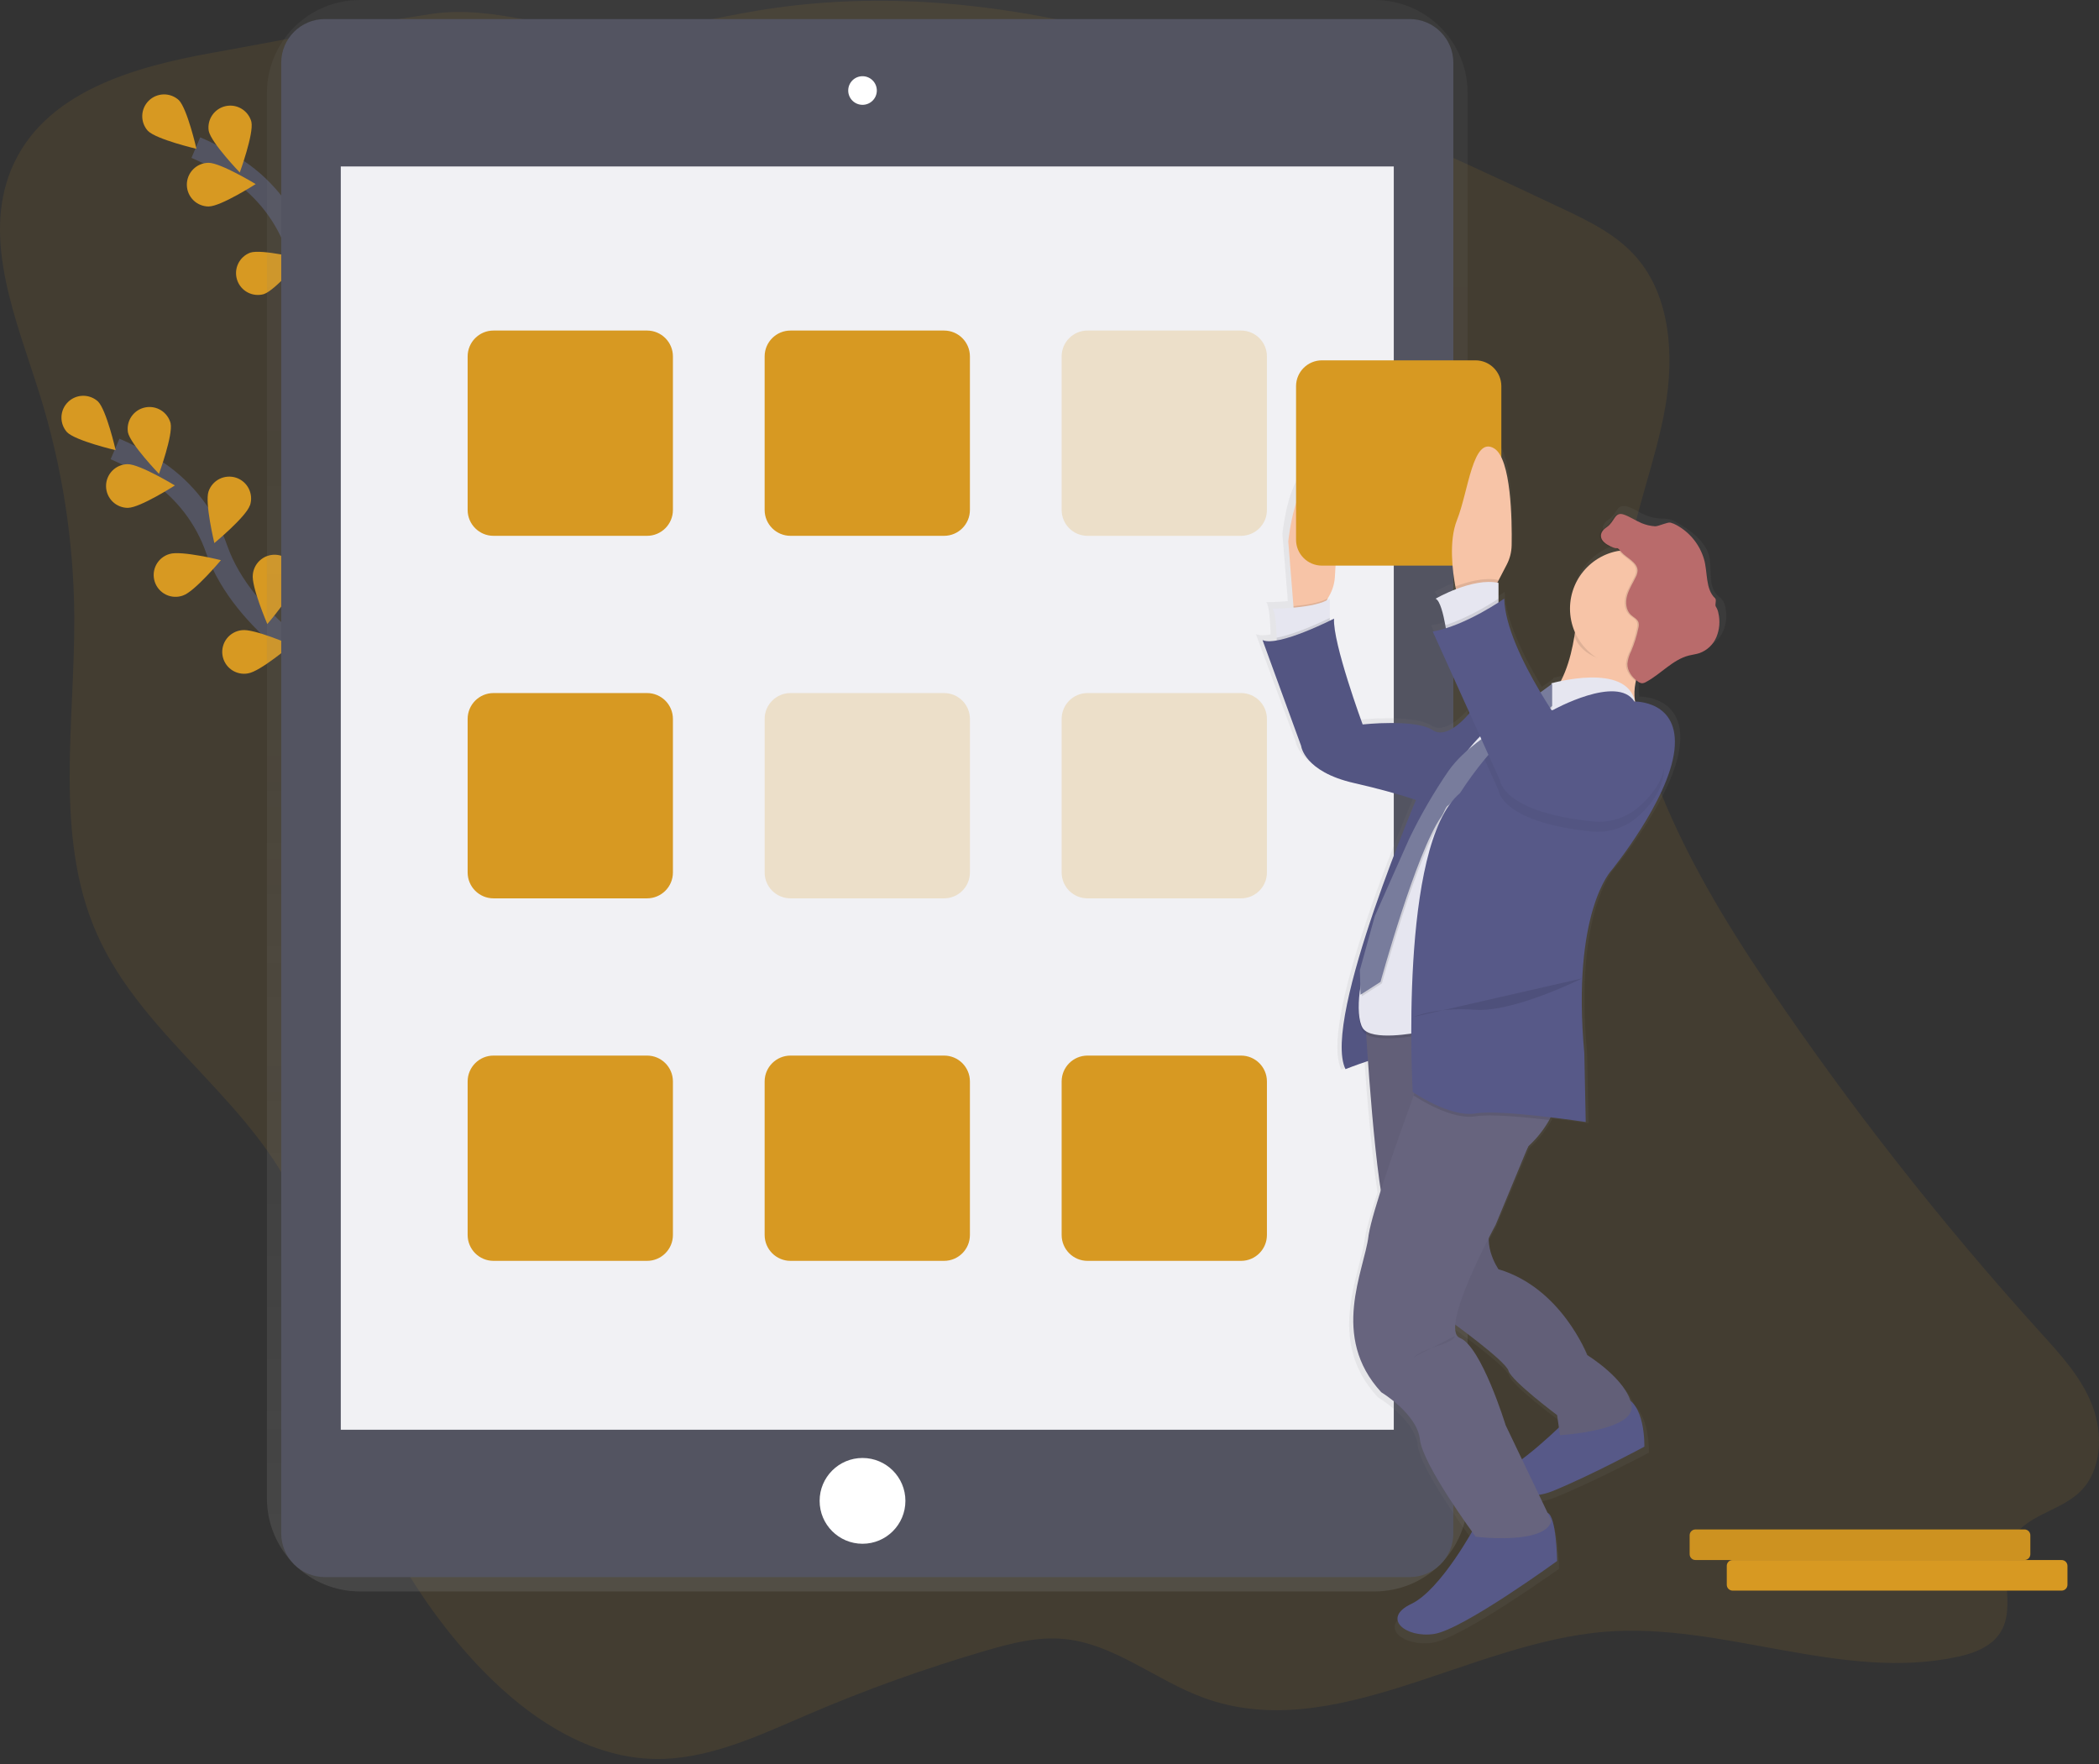 <svg width="188" height="158" viewBox="0 0 188 158" fill="none" xmlns="http://www.w3.org/2000/svg">
<rect x="0" y="0" width="188" height="158" fill="#333333" stroke="none"/>
<path opacity="0.1" d="M19.052 4.723C11.983 5.989 3.866 8.244 1.006 15.178C-1.607 21.517 1.46 28.659 3.524 35.219C5.557 41.696 6.612 48.44 6.653 55.229C6.706 64.778 4.846 74.847 8.625 83.524C12.889 93.314 23.442 98.977 27.14 109.011C28.691 113.218 28.879 117.823 29.619 122.269C31.258 132.121 35.735 141.426 42.307 148.633C46.677 153.426 52.367 157.447 58.669 157.543C63.449 157.617 67.964 155.448 72.392 153.549C77.558 151.334 82.854 149.433 88.249 147.857C90.522 147.194 92.864 146.583 95.215 146.791C99.745 147.182 103.524 150.507 107.823 152.072C119.475 156.297 131.52 147.116 143.813 146.147C154.352 145.316 164.938 150.615 175.293 148.403C176.819 148.076 178.45 147.483 179.25 146.075C180.574 143.741 178.931 140.512 180.109 138.093C181.286 135.673 184.465 135.423 186.331 133.582C188.23 131.708 188.385 128.473 187.416 125.928C186.448 123.383 184.58 121.357 182.785 119.376C173.897 109.561 165.714 99.13 158.298 88.162C150.732 76.975 143.651 63.818 145.779 50.261C146.515 45.596 148.322 41.181 149.141 36.531C149.961 31.882 149.625 26.616 146.618 23.107C144.823 21.011 142.303 19.8 139.858 18.646C117.055 7.882 92.623 -3.14 67.934 0.934C63.915 1.597 59.936 2.661 55.87 2.806C49.984 3.017 44.445 0.387 38.696 1.241C32.169 2.206 25.573 3.555 19.052 4.723Z" fill="#D79922"/>
<path d="M37.088 33.418C37.088 33.418 29.043 29.002 26.657 22.236C25.675 19.391 23.797 16.941 21.303 15.255C20.114 14.463 18.854 13.782 17.54 13.221" stroke="#535461" stroke-width="2" stroke-miterlimit="10"/>
<path d="M16.015 8.966C16.775 9.731 17.595 13.328 17.595 13.328C17.595 13.328 14.004 12.487 13.243 11.72C12.907 11.347 12.727 10.859 12.741 10.357C12.755 9.855 12.961 9.378 13.318 9.024C13.674 8.67 14.153 8.467 14.655 8.456C15.157 8.445 15.643 8.628 16.015 8.966Z" fill="#D79922"/>
<path d="M22.518 10.928C22.741 11.984 21.476 15.448 21.476 15.448C21.476 15.448 18.919 12.79 18.696 11.732C18.615 11.235 18.728 10.726 19.013 10.311C19.297 9.896 19.731 9.606 20.223 9.502C20.716 9.398 21.229 9.488 21.657 9.754C22.085 10.019 22.394 10.439 22.52 10.926L22.518 10.928Z" fill="#D79922"/>
<path d="M29.619 18.271C29.278 19.294 26.436 21.647 26.436 21.647C26.436 21.647 25.572 18.062 25.912 17.037C26.076 16.544 26.428 16.136 26.892 15.903C27.357 15.671 27.894 15.632 28.387 15.796C28.88 15.959 29.288 16.312 29.52 16.776C29.753 17.241 29.792 17.778 29.628 18.271H29.619Z" fill="#D79922"/>
<path d="M33.748 25.037C33.585 26.103 31.181 28.902 31.181 28.902C31.181 28.902 29.722 25.514 29.884 24.448C29.912 24.184 29.992 23.929 30.12 23.698C30.249 23.466 30.423 23.263 30.633 23.101C30.842 22.939 31.082 22.821 31.339 22.755C31.595 22.688 31.862 22.674 32.124 22.714C32.386 22.754 32.637 22.846 32.862 22.986C33.087 23.126 33.281 23.309 33.433 23.526C33.585 23.744 33.691 23.989 33.745 24.248C33.799 24.508 33.8 24.775 33.748 25.035V25.037Z" fill="#D79922"/>
<path d="M18.714 18.49C19.794 18.478 22.9 16.487 22.9 16.487C22.9 16.487 19.748 14.57 18.669 14.582C18.15 14.588 17.655 14.8 17.292 15.171C16.93 15.542 16.729 16.042 16.735 16.561C16.741 17.079 16.953 17.574 17.324 17.937C17.695 18.3 18.195 18.5 18.714 18.494V18.49Z" fill="#D79922"/>
<path d="M23.633 26.341C24.658 26.007 27.027 23.178 27.027 23.178C27.027 23.178 23.445 22.293 22.42 22.627C21.945 22.802 21.557 23.154 21.336 23.609C21.115 24.065 21.08 24.588 21.237 25.069C21.394 25.55 21.731 25.952 22.178 26.189C22.625 26.427 23.146 26.482 23.633 26.343V26.341Z" fill="#D79922"/>
<path d="M29.462 33.316C30.53 33.16 33.343 30.774 33.343 30.774C33.343 30.774 29.963 29.295 28.897 29.451C28.634 29.479 28.38 29.558 28.149 29.686C27.918 29.814 27.716 29.988 27.553 30.196C27.391 30.404 27.273 30.643 27.206 30.898C27.139 31.154 27.124 31.42 27.162 31.681C27.2 31.942 27.291 32.193 27.429 32.418C27.567 32.643 27.748 32.838 27.963 32.991C28.179 33.144 28.422 33.252 28.68 33.308C28.938 33.364 29.205 33.368 29.464 33.318L29.462 33.316Z" fill="#D79922"/>
<path d="M29.851 60.411C29.851 60.411 21.806 55.994 19.42 49.228C18.438 46.383 16.559 43.934 14.066 42.248C12.877 41.456 11.617 40.775 10.303 40.213" stroke="#535461" stroke-width="2" stroke-miterlimit="10"/>
<path d="M8.777 35.959C9.538 36.724 10.358 40.321 10.358 40.321C10.358 40.321 6.767 39.48 6.006 38.713C5.67 38.34 5.49 37.852 5.504 37.35C5.518 36.848 5.724 36.371 6.081 36.017C6.437 35.663 6.915 35.459 7.417 35.449C7.919 35.438 8.406 35.621 8.777 35.959Z" fill="#D79922"/>
<path d="M15.281 37.921C15.504 38.977 14.239 42.441 14.239 42.441C14.239 42.441 11.682 39.783 11.459 38.725C11.378 38.228 11.491 37.719 11.775 37.304C12.06 36.888 12.493 36.599 12.986 36.495C13.479 36.391 13.992 36.481 14.42 36.746C14.848 37.011 15.157 37.431 15.283 37.919L15.281 37.921Z" fill="#D79922"/>
<path d="M22.381 45.264C22.041 46.287 19.199 48.64 19.199 48.64C19.199 48.64 18.334 45.054 18.675 44.029C18.756 43.785 18.884 43.56 19.052 43.365C19.221 43.171 19.425 43.011 19.655 42.896C19.885 42.781 20.136 42.712 20.392 42.694C20.648 42.675 20.906 42.707 21.15 42.788C21.394 42.869 21.62 42.998 21.814 43.166C22.009 43.334 22.168 43.539 22.283 43.769C22.398 43.999 22.467 44.249 22.486 44.506C22.504 44.762 22.472 45.02 22.391 45.264H22.381Z" fill="#D79922"/>
<path d="M26.51 52.029C26.348 53.096 23.944 55.895 23.944 55.895C23.944 55.895 22.485 52.507 22.647 51.441C22.674 51.177 22.755 50.922 22.883 50.691C23.012 50.459 23.186 50.256 23.396 50.094C23.605 49.932 23.845 49.814 24.102 49.747C24.358 49.681 24.625 49.667 24.887 49.707C25.149 49.746 25.4 49.839 25.625 49.979C25.85 50.118 26.044 50.302 26.196 50.519C26.348 50.736 26.454 50.982 26.508 51.241C26.562 51.5 26.563 51.768 26.51 52.028V52.029Z" fill="#D79922"/>
<path d="M11.477 45.483C12.556 45.471 15.662 43.48 15.662 43.48C15.662 43.48 12.511 41.563 11.432 41.575C10.913 41.581 10.418 41.792 10.055 42.163C9.693 42.535 9.492 43.034 9.498 43.553C9.504 44.072 9.716 44.567 10.087 44.93C10.458 45.292 10.958 45.493 11.477 45.487V45.483Z" fill="#D79922"/>
<path d="M16.396 53.334C17.421 53 19.79 50.171 19.79 50.171C19.79 50.171 16.208 49.285 15.183 49.62C14.93 49.692 14.695 49.814 14.49 49.98C14.286 50.145 14.117 50.35 13.993 50.582C13.87 50.815 13.794 51.069 13.771 51.331C13.749 51.593 13.779 51.857 13.861 52.107C13.942 52.357 14.073 52.588 14.246 52.787C14.419 52.985 14.63 53.146 14.867 53.261C15.104 53.376 15.361 53.441 15.624 53.454C15.886 53.467 16.149 53.427 16.396 53.336V53.334Z" fill="#D79922"/>
<path d="M22.225 60.309C23.293 60.153 26.105 57.766 26.105 57.766C26.105 57.766 22.726 56.288 21.66 56.444C21.397 56.471 21.143 56.551 20.912 56.679C20.681 56.807 20.478 56.98 20.316 57.189C20.154 57.397 20.036 57.636 19.969 57.891C19.901 58.146 19.887 58.413 19.925 58.674C19.963 58.935 20.054 59.185 20.192 59.411C20.329 59.636 20.511 59.831 20.726 59.984C20.941 60.137 21.185 60.245 21.443 60.301C21.701 60.357 21.968 60.361 22.227 60.311L22.225 60.309Z" fill="#D79922"/>
<path d="M123.113 8.30029e-06H32.243C31.15 -0.002 30.067 0.212 29.057 0.629C28.046 1.046 27.128 1.658 26.354 2.43C25.579 3.202 24.965 4.119 24.545 5.128C24.125 6.138 23.909 7.22 23.907 8.313V134.224C23.908 135.318 24.125 136.4 24.545 137.41C24.964 138.419 25.579 139.336 26.353 140.109C27.127 140.881 28.046 141.493 29.056 141.91C30.067 142.327 31.15 142.541 32.243 142.539H123.113C124.206 142.541 125.289 142.327 126.3 141.91C127.31 141.493 128.229 140.881 129.003 140.109C129.777 139.337 130.392 138.42 130.811 137.411C131.231 136.402 131.448 135.319 131.45 134.226V8.311C131.446 6.104 130.566 3.988 129.002 2.429C127.439 0.871 125.321 -0.003 123.113 8.30029e-06Z" fill="url(#paint0_linear)"/>
<path d="M126.258 1.708H29.1C26.94 1.708 25.188 3.459 25.188 5.62V137.344C25.188 139.505 26.94 141.256 29.1 141.256H126.258C128.419 141.256 130.17 139.505 130.17 137.344V5.62C130.17 3.459 128.419 1.708 126.258 1.708Z" fill="#535461"/>
<path d="M124.836 14.909H30.522V128.057H124.836V14.909Z" fill="#F1F1F4"/>
<path d="M77.253 9.389C77.96 9.389 78.534 8.815 78.534 8.108C78.534 7.4 77.96 6.826 77.253 6.826C76.545 6.826 75.972 7.4 75.972 8.108C75.972 8.815 76.545 9.389 77.253 9.389Z" fill="white"/>
<path d="M77.253 138.269C79.374 138.269 81.094 136.549 81.094 134.428C81.094 132.306 79.374 130.586 77.253 130.586C75.131 130.586 73.411 132.306 73.411 134.428C73.411 136.549 75.131 138.269 77.253 138.269Z" fill="white"/>
<path d="M57.953 29.606H44.202C42.922 29.606 41.885 30.644 41.885 31.924V45.674C41.885 46.955 42.922 47.992 44.202 47.992H57.953C59.233 47.992 60.271 46.955 60.271 45.674V31.924C60.271 30.644 59.233 29.606 57.953 29.606Z" fill="#D79922"/>
<path opacity="0.2" d="M97.405 47.992H111.156C112.436 47.992 113.474 46.955 113.474 45.674V31.924C113.474 30.644 112.436 29.606 111.156 29.606L97.405 29.606C96.125 29.606 95.088 30.644 95.088 31.924V45.674C95.088 46.955 96.125 47.992 97.405 47.992Z" fill="#D79922"/>
<path d="M84.555 29.606H70.804C69.524 29.606 68.486 30.644 68.486 31.924V45.674C68.486 46.955 69.524 47.992 70.804 47.992H84.555C85.835 47.992 86.872 46.955 86.872 45.674V31.924C86.872 30.644 85.835 29.606 84.555 29.606Z" fill="#D79922"/>
<path d="M57.953 62.075H44.202C42.922 62.075 41.885 63.113 41.885 64.393V78.144C41.885 79.424 42.922 80.462 44.202 80.462H57.953C59.233 80.462 60.271 79.424 60.271 78.144V64.393C60.271 63.113 59.233 62.075 57.953 62.075Z" fill="#D79922"/>
<path opacity="0.2" d="M97.405 80.462H111.156C112.436 80.462 113.474 79.424 113.474 78.144V64.393C113.474 63.113 112.436 62.075 111.156 62.075H97.405C96.125 62.075 95.088 63.113 95.088 64.393V78.144C95.088 79.424 96.125 80.462 97.405 80.462Z" fill="#D79922"/>
<path opacity="0.2" d="M84.555 62.075H70.804C69.524 62.075 68.486 63.113 68.486 64.393V78.144C68.486 79.424 69.524 80.462 70.804 80.462H84.555C85.835 80.462 86.872 79.424 86.872 78.144V64.393C86.872 63.113 85.835 62.075 84.555 62.075Z" fill="#D79922"/>
<path d="M57.953 94.545H44.202C42.922 94.545 41.885 95.583 41.885 96.863V110.613C41.885 111.894 42.922 112.931 44.202 112.931H57.953C59.233 112.931 60.271 111.894 60.271 110.613V96.863C60.271 95.583 59.233 94.545 57.953 94.545Z" fill="#D79922"/>
<path d="M97.405 112.931H111.156C112.436 112.931 113.474 111.894 113.474 110.613V96.863C113.474 95.583 112.436 94.545 111.156 94.545H97.405C96.125 94.545 95.088 95.583 95.088 96.863V110.613C95.088 111.894 96.125 112.931 97.405 112.931Z" fill="#D79922"/>
<path d="M84.555 94.545H70.804C69.524 94.545 68.486 95.583 68.486 96.863V110.613C68.486 111.894 69.524 112.931 70.804 112.931H84.555C85.835 112.931 86.872 111.894 86.872 110.613V96.863C86.872 95.583 85.835 94.545 84.555 94.545Z" fill="#D79922"/>
<path d="M154.528 54.357C154.492 54.148 154.413 53.948 154.296 53.77C154.157 53.608 154.003 53.459 153.836 53.326C152.913 52.458 153.409 50.893 153.053 49.686C152.662 48.397 151.293 47.409 150.104 46.752C149.912 46.641 149.705 46.558 149.49 46.504C149.221 46.461 148.948 46.439 148.676 46.439C148.25 46.414 147.831 46.319 147.436 46.158C146.871 45.927 146.366 45.571 145.787 45.375C145.674 45.334 145.554 45.317 145.435 45.326C144.803 45.268 144.782 46.054 144.103 46.51C143.821 46.705 143.553 46.975 143.553 47.312C143.553 47.771 144.023 48.074 144.441 48.276C144.86 48.477 144.956 48.438 145.038 48.436H145.073C145.13 48.446 145.192 48.495 145.355 48.673C144.098 48.869 142.953 49.506 142.123 50.47C141.293 51.433 140.834 52.661 140.827 53.933C140.826 54.674 140.983 55.408 141.286 56.084C141.269 56.209 141.249 56.339 141.228 56.475C141.022 57.737 140.641 59.259 139.987 60.519C139.451 60.628 139.113 60.714 139.113 60.714C139.118 60.74 139.122 60.766 139.123 60.792L138.927 60.937L138.106 61.524C136.488 58.842 134.835 55.513 134.769 53.013C134.769 53.013 134.573 53.148 134.241 53.359V51.584L134.135 51.564L134.241 51.368L135.004 49.925C135.291 49.382 135.446 48.779 135.455 48.164C135.491 45.895 135.416 40.301 133.848 39.372C131.87 38.199 131.475 43.273 130.421 45.872C129.638 47.81 130.029 50.619 130.268 51.92C130.286 52.008 130.301 52.088 130.317 52.163C129.674 52.405 129.048 52.692 128.445 53.021C128.862 53.185 129.173 54.49 129.345 55.429C129.362 55.529 129.38 55.625 129.396 55.713C128.998 55.838 128.592 55.937 128.181 56.01L131.581 63.427C130.855 64.268 129.341 65.741 128.181 64.978C126.599 63.938 121.726 64.458 121.726 64.458C121.726 64.458 118.941 57.062 119.074 54.848C119.074 54.848 118.927 54.922 118.683 55.044V53.027C118.592 53.088 118.498 53.142 118.399 53.189L118.503 53.005L118.653 52.737C118.941 52.23 119.112 51.665 119.154 51.083C119.318 48.808 119.559 42.967 117.76 42.238C115.518 41.328 114.859 47.826 114.859 47.826L115.336 53.71L115.346 53.841C114.282 53.935 113.407 53.935 113.407 53.935C113.675 54.199 113.761 55.656 113.799 56.569C113.799 56.663 113.799 56.749 113.799 56.83C113.255 56.923 112.789 56.931 112.486 56.794L116.046 66.412C116.046 66.412 116.31 68.759 120.924 69.792C123.637 70.404 125.529 70.965 126.628 71.333C124.746 75.793 118.217 91.871 120.132 95.783C120.132 95.783 121.157 95.392 122.205 95.048C122.448 98.42 122.869 103.527 123.379 106.799C122.822 108.522 122.401 109.968 122.264 110.795C122.252 110.864 122.243 110.928 122.235 110.991C121.844 114.111 118.675 120.09 123.422 125.158C123.422 125.158 126.718 127.114 126.982 129.448C127.203 131.415 130.687 136.321 131.79 137.835C130.908 139.351 128.42 143.349 126.19 144.395C123.422 145.696 125.662 147.515 128.298 147.134C130.935 146.752 139.643 140.505 139.643 140.505C139.643 140.505 139.583 136.421 138.757 136.124L137.965 134.488C138.405 134.42 138.835 134.302 139.248 134.136C142.808 132.706 147.686 130.107 147.686 130.107C147.686 130.107 147.782 127.054 146.399 125.935C145.691 123.75 142.413 121.788 142.413 121.788C142.413 121.788 140.036 115.676 134.235 113.982C134.235 113.982 133.298 112.661 133.333 111.149C133.715 110.418 133.973 109.952 133.973 109.952L136.973 102.833C137.75 102.14 138.41 101.327 138.929 100.425C138.974 100.344 139.017 100.262 139.058 100.18C140.868 100.393 142.286 100.607 142.286 100.607L142.155 94.367C140.96 81.493 144.652 77.723 144.652 77.723C144.652 77.723 149.934 71.355 150.454 66.805C150.941 62.605 147.385 62.394 146.835 62.386C146.73 61.764 146.754 61.126 146.904 60.513L146.966 60.558C147.078 60.649 147.214 60.706 147.358 60.72C147.386 60.723 147.415 60.723 147.444 60.72H147.491C147.62 60.714 147.746 60.675 147.856 60.606C149.235 59.883 150.309 58.574 151.823 58.197C152.14 58.118 152.471 58.083 152.782 57.982C153.13 57.859 153.449 57.665 153.718 57.412C153.987 57.16 154.201 56.854 154.346 56.515C154.631 55.832 154.694 55.078 154.528 54.357ZM135.164 123.208C135.428 124.118 139.647 127.237 139.647 127.237L139.809 128.358C138.728 129.383 137.59 130.346 136.4 131.243L134.9 128.147C134.9 128.147 132.658 120.998 130.681 120.219C130.315 120.075 130.198 119.633 130.249 119.012C131.534 119.953 134.945 122.479 135.158 123.214L135.164 123.208Z" fill="url(#paint1_linear)"/>
<path d="M127.299 70.525C127.299 70.525 118.333 91.275 120.51 95.758C120.51 95.758 124.097 94.349 124.617 94.606C125.138 94.862 130.252 67.836 130.252 67.836L127.299 70.525Z" fill="#575988"/>
<path opacity="0.05" d="M127.299 70.525C127.299 70.525 118.333 91.275 120.51 95.758C120.51 95.758 124.097 94.349 124.617 94.606C125.138 94.862 130.252 67.836 130.252 67.836L127.299 70.525Z" fill="black"/>
<path d="M132.165 136.616C132.165 136.616 129.091 142.381 126.401 143.658C123.712 144.935 125.889 146.733 128.451 146.347C131.013 145.962 139.467 139.814 139.467 139.814C139.467 139.814 139.408 135.791 138.605 135.498C137.801 135.204 132.165 136.616 132.165 136.616Z" fill="#575988"/>
<path d="M140.236 127.267C140.236 127.267 135.882 131.621 133.959 132.006C132.036 132.392 135.624 134.952 139.082 133.544C142.54 132.135 147.279 129.573 147.279 129.573C147.279 129.573 147.407 125.465 145.23 125.09C143.052 124.714 140.236 127.267 140.236 127.267Z" fill="#575988"/>
<path d="M122.303 91.658C122.303 91.658 123.199 107.284 124.353 109.457C125.507 111.631 129.861 118.295 129.861 118.295C129.861 118.295 134.857 121.882 135.113 122.778C135.369 123.674 139.467 126.748 139.467 126.748L139.723 128.542C139.723 128.542 146.513 128.151 146.127 125.853C145.742 123.554 142.157 121.369 142.157 121.369C142.157 121.369 139.851 115.349 134.215 113.684C134.215 113.684 132.422 111.122 133.959 109.074C133.959 109.074 137.803 99.468 139.98 98.316C142.157 97.164 139.082 90.51 139.082 90.51L122.303 91.658Z" fill="#67647E"/>
<path opacity="0.05" d="M122.303 91.658C122.303 91.658 123.199 107.284 124.353 109.457C125.507 111.631 129.861 118.295 129.861 118.295C129.861 118.295 134.857 121.882 135.113 122.778C135.369 123.674 139.467 126.748 139.467 126.748L139.723 128.542C139.723 128.542 146.513 128.151 146.127 125.853C145.742 123.554 142.157 121.369 142.157 121.369C142.157 121.369 139.851 115.349 134.215 113.684C134.215 113.684 132.422 111.122 133.959 109.074C133.959 109.074 137.803 99.468 139.98 98.316C142.157 97.164 139.082 90.51 139.082 90.51L122.303 91.658Z" fill="black"/>
<path d="M134.855 127.65L138.962 136.231C138.323 138.408 132.173 137.639 132.173 137.639C132.173 137.639 127.434 131.235 127.178 128.929C126.921 126.623 123.719 124.702 123.719 124.702C119.109 119.707 122.182 113.815 122.567 110.741C122.567 110.682 122.585 110.617 122.595 110.545C122.935 108.483 125.008 102.553 126.62 98.111C127.708 95.118 128.586 92.802 128.586 92.802C128.586 92.802 137.167 93.193 138.953 96.26C139.774 97.669 139.406 99.134 138.767 100.307C138.266 101.194 137.627 101.995 136.873 102.68L133.957 109.71C133.957 109.71 128.836 119.067 130.765 119.838C132.694 120.609 134.855 127.65 134.855 127.65Z" fill="#67647E"/>
<path d="M119.559 51.703C119.519 52.276 119.353 52.832 119.074 53.334L118.927 53.598L118.205 54.899H115.899L115.85 54.292L115.387 48.495C115.387 48.495 116.027 42.091 118.205 42.987C119.952 43.707 119.719 49.461 119.559 51.703Z" fill="#F7C4A7"/>
<path opacity="0.1" d="M118.927 53.596L118.205 54.897H115.899L115.85 54.291C116.924 54.197 118.202 54.001 118.927 53.596Z" fill="black"/>
<path d="M119.101 53.618V56.563L114.362 57.845C114.362 57.845 114.362 57.538 114.348 57.111C114.321 56.211 114.237 54.776 113.977 54.516C113.979 54.519 117.82 54.52 119.101 53.618Z" fill="#E6E6F0"/>
<path opacity="0.1" d="M119.101 55.345V56.563L114.362 57.845C114.362 57.845 114.362 57.538 114.348 57.111C115.927 56.835 118.205 55.781 119.101 55.345Z" fill="black"/>
<path d="M146.743 60.206C145.809 62.905 147.023 64.118 147.023 64.118C147.023 64.118 135.495 64.886 138.313 62.836C139.958 61.639 140.688 58.999 141.008 57.011C141.145 56.187 141.229 55.355 141.261 54.519C141.261 54.519 150.474 54.385 148.563 56.953C147.795 57.938 147.181 59.035 146.743 60.206Z" fill="#F7C4A7"/>
<path opacity="0.1" d="M148.564 56.947C147.626 58.21 147.319 58.396 147 59.308C146.711 59.357 146.42 59.381 146.127 59.38C143.931 59.38 141.793 58.928 141.008 57.013C141.145 56.188 141.229 55.355 141.261 54.519C141.261 54.519 150.472 54.379 148.564 56.947Z" fill="black"/>
<path d="M145.871 59.765C148.772 59.765 151.123 57.414 151.123 54.514C151.123 51.613 148.772 49.262 145.871 49.262C142.971 49.262 140.619 51.613 140.619 54.514C140.619 57.414 142.971 59.765 145.871 59.765Z" fill="#F7C4A7"/>
<path d="M119.485 55.409C119.485 55.409 114.489 57.972 113.081 57.33L116.539 66.809C116.539 66.809 116.795 69.115 121.278 70.134C125.762 71.153 127.939 72.055 127.939 72.055L136.263 62.193L132.036 63.345C132.036 63.345 129.859 66.42 128.32 65.395C126.781 64.37 122.047 64.886 122.047 64.886C122.047 64.886 119.358 57.588 119.485 55.409Z" fill="#575988"/>
<path opacity="0.05" d="M119.485 55.409C119.485 55.409 114.489 57.972 113.081 57.33L116.539 66.809C116.539 66.809 116.795 69.115 121.278 70.134C125.762 71.153 127.939 72.055 127.939 72.055L136.263 62.193L132.036 63.345C132.036 63.345 129.859 66.42 128.32 65.395C126.781 64.37 122.047 64.886 122.047 64.886C122.047 64.886 119.358 57.588 119.485 55.409Z" fill="black"/>
<path opacity="0.1" d="M138.955 61.457C138.955 61.457 145.726 59.521 146.438 63.118C146.438 63.118 143.309 61.592 138.826 64.292C138.489 64.487 138.161 64.708 137.848 64.933C133.902 67.697 131.146 71.975 130.039 76.833L127.178 89.371L126.921 92.742C126.921 92.742 122.814 93.551 122.055 92.337C121.296 91.122 121.799 87.077 122.951 85.729C124.103 84.382 125.891 78.578 125.891 78.578L127.011 75.214C127.95 72.384 129.441 69.769 131.399 67.521L131.669 67.194C133.356 65.17 135.495 63.57 137.914 62.523C138.569 62.24 139.045 61.882 138.955 61.457Z" fill="black"/>
<path d="M138.955 61.201C138.955 61.201 145.726 59.265 146.438 62.862C146.438 62.862 143.309 61.336 138.826 64.035C138.489 64.231 138.161 64.452 137.848 64.677C133.902 67.441 131.146 71.719 130.039 76.577L127.178 89.115L126.921 92.485C126.921 92.485 122.814 93.295 122.055 92.08C121.296 90.866 121.799 86.821 122.951 85.473C124.103 84.125 125.896 78.326 125.896 78.326L127.017 74.962C127.955 72.132 129.447 69.517 131.405 67.269L131.674 66.942C133.362 64.917 135.501 63.317 137.92 62.271C138.569 61.983 139.045 61.626 138.955 61.201Z" fill="#E6E6F0"/>
<path opacity="0.1" d="M121.926 87.02L121.983 89.227L123.776 88.075C123.776 88.075 126.97 76.45 129.22 73.281C129.484 72.908 129.611 72.35 129.859 72.256L139.017 63.419V61.365C139.017 61.365 134.342 64.824 133.957 65.473C133.793 65.745 131.338 67.087 129.85 69.189C128.524 71.125 127.347 73.159 126.329 75.272L123.254 82.189L121.926 87.02Z" fill="black"/>
<path d="M139.019 61.238V63.224L129.732 72.123C129.486 72.217 129.357 72.775 129.093 73.148C126.841 76.319 123.649 87.942 123.649 87.942L121.855 89.094L121.799 86.887L123.137 82.052L126.211 75.136C127.23 73.022 128.406 70.988 129.732 69.052C131.211 66.952 133.668 65.61 133.84 65.336C134.172 64.784 137.783 62.14 138.777 61.424L139.019 61.238Z" fill="#787C9C"/>
<path opacity="0.1" d="M144.122 48.939C143.718 48.743 143.26 48.44 143.26 47.988C143.26 47.658 143.52 47.384 143.794 47.206C144.525 46.707 144.469 45.806 145.31 46.087C145.873 46.283 146.364 46.633 146.912 46.86C147.295 47.018 147.702 47.112 148.117 47.138C148.379 47.138 148.64 47.158 148.899 47.2C149.105 47.254 149.302 47.336 149.486 47.445C150.653 48.098 151.521 49.181 151.903 50.463C152.252 51.652 152.216 53.06 153.112 53.915C153.274 54.046 153.423 54.192 153.558 54.351C153.673 54.529 153.75 54.729 153.783 54.938C153.944 55.648 153.883 56.39 153.607 57.064C153.467 57.398 153.259 57.699 152.996 57.948C152.733 58.197 152.421 58.388 152.079 58.51C151.776 58.609 151.457 58.643 151.148 58.721C149.677 59.093 148.635 60.383 147.293 61.096C147.186 61.163 147.063 61.201 146.937 61.207C146.799 61.192 146.668 61.136 146.562 61.047C146.043 60.677 145.617 60.102 145.63 59.464C145.672 59.066 145.788 58.679 145.973 58.324C146.254 57.659 146.468 56.967 146.614 56.26C146.661 56.098 146.665 55.926 146.628 55.761C146.53 55.45 146.186 55.306 145.947 55.085C145.494 54.664 145.439 53.948 145.607 53.352C145.775 52.755 146.127 52.229 146.389 51.668C146.48 51.499 146.532 51.313 146.544 51.122C146.544 50.373 145.531 49.966 145.104 49.471C144.549 48.794 144.915 49.33 144.122 48.939Z" fill="black"/>
<path d="M144.252 48.939C143.847 48.743 143.389 48.44 143.389 47.988C143.389 47.658 143.649 47.384 143.923 47.206C144.654 46.707 144.598 45.806 145.439 46.087C146.002 46.283 146.493 46.633 147.041 46.86C147.424 47.018 147.831 47.112 148.246 47.138C148.51 47.153 149.364 46.746 149.615 46.809C149.821 46.863 150.018 46.945 150.202 47.053C151.369 47.707 152.237 48.789 152.619 50.072C152.967 51.261 152.725 52.747 153.621 53.592C153.771 53.737 153.566 54.179 153.687 54.341C153.802 54.519 153.879 54.719 153.912 54.928C154.074 55.638 154.012 56.381 153.736 57.054C153.596 57.388 153.388 57.689 153.125 57.938C152.862 58.187 152.55 58.378 152.209 58.5C151.905 58.6 151.586 58.633 151.277 58.711C149.807 59.083 148.764 60.374 147.422 61.086C147.315 61.153 147.192 61.191 147.066 61.197C146.928 61.182 146.797 61.126 146.691 61.037C146.172 60.667 145.746 60.092 145.76 59.454C145.801 59.056 145.917 58.669 146.102 58.314C146.383 57.649 146.598 56.958 146.743 56.251C146.79 56.088 146.795 55.916 146.757 55.752C146.659 55.441 146.315 55.296 146.076 55.075C145.623 54.654 145.568 53.938 145.736 53.342C145.904 52.745 146.256 52.219 146.519 51.658C146.609 51.489 146.661 51.303 146.673 51.112C146.673 50.363 145.66 49.956 145.233 49.461C144.678 48.794 145.044 49.33 144.252 48.939Z" fill="#B96B6B"/>
<path opacity="0.1" d="M138.769 100.317C136.422 100.039 133.464 99.767 132.165 99.985C130.074 100.333 127.14 98.469 126.612 98.121C127.7 95.128 128.578 92.812 128.578 92.812C128.578 92.812 137.159 93.203 138.945 96.27C139.776 97.678 139.408 99.144 138.769 100.317Z" fill="black"/>
<path d="M149.971 67.194C149.458 71.677 144.336 77.952 144.336 77.952C144.336 77.952 140.748 81.669 141.902 94.347L142.029 100.495C142.029 100.495 134.472 99.343 132.167 99.726C129.863 100.11 126.532 97.806 126.532 97.806C126.532 97.806 125.249 75.644 130.765 71.038C131.442 69.989 132.178 68.98 132.971 68.016C134.45 66.226 136.461 64.209 138.342 63.713C138.585 63.647 138.833 63.609 139.084 63.599C139.084 63.599 144.848 60.397 146.385 62.831C146.384 62.84 150.481 62.711 149.971 67.194Z" fill="#575988"/>
<path opacity="0.1" d="M126.595 91.083C126.595 91.083 128.645 90.187 132.103 90.443C135.561 90.7 141.718 87.625 141.718 87.625" fill="black"/>
<path opacity="0.05" d="M130.309 119.654C130.309 119.654 130.436 120.045 128.772 120.55C127.107 121.055 126.595 121.575 126.595 121.575" fill="black"/>
<path d="M118.401 50.66H132.152C133.432 50.66 134.47 49.623 134.47 48.342V34.592C134.47 33.312 133.432 32.274 132.152 32.274H118.401C117.121 32.274 116.083 33.312 116.083 34.592V48.342C116.083 49.623 117.121 50.66 118.401 50.66Z" fill="#D79922"/>
<path d="M135.393 48.831C135.384 49.437 135.234 50.031 134.955 50.568L134.215 51.992L133.703 52.97L130.501 53.227C130.501 53.227 130.434 52.962 130.352 52.526C130.114 51.245 129.736 48.477 130.501 46.566C131.526 44.004 131.909 39.008 133.826 40.162C135.356 41.082 135.428 46.596 135.393 48.831Z" fill="#F7C4A7"/>
<path opacity="0.1" d="M134.215 51.951V51.99L133.703 52.968L130.501 53.225C130.501 53.225 130.434 52.961 130.352 52.524C131.498 52.088 133.001 51.681 134.215 51.951Z" fill="black"/>
<path d="M134.215 52.207V54.519L129.605 56.953C129.605 56.953 129.552 56.536 129.454 55.996C129.286 55.071 128.985 53.784 128.58 53.624C128.58 53.618 131.909 51.695 134.215 52.207Z" fill="#E6E6F0"/>
<path opacity="0.05" d="M146.687 73.144C146.125 73.639 145.467 74.013 144.754 74.241C144.041 74.469 143.289 74.547 142.544 74.471C134.434 73.647 134.215 70.782 134.215 70.782L132.971 68.016C134.45 66.226 136.461 64.209 138.342 63.713C139.686 65.878 140.885 67.441 140.885 67.441C140.885 67.441 146.906 62.831 148.699 67.184C149.738 69.729 148.173 71.832 146.687 73.144Z" fill="black"/>
<path opacity="0.1" d="M134.215 53.62V54.519L129.605 56.953C129.605 56.953 129.552 56.536 129.454 55.996C131.442 55.353 133.407 54.146 134.215 53.62Z" fill="black"/>
<path d="M134.728 53.618C134.728 53.618 131.27 56.051 128.324 56.563L134.344 69.884C134.344 69.884 134.565 72.749 142.673 73.573C143.417 73.649 144.169 73.571 144.882 73.343C145.595 73.114 146.252 72.741 146.814 72.247C148.3 70.934 149.861 68.832 148.817 66.296C147.023 61.942 141.003 66.553 141.003 66.553C141.003 66.553 134.855 58.484 134.728 53.618Z" fill="#575988"/>
<path d="M184.653 139.727H155.184C154.895 139.727 154.661 139.96 154.661 140.249V141.943C154.661 142.231 154.895 142.465 155.184 142.465H184.653C184.941 142.465 185.175 142.231 185.175 141.943V140.249C185.175 139.96 184.941 139.727 184.653 139.727Z" fill="#D79922"/>
<path d="M181.327 136.988H151.858C151.57 136.988 151.336 137.222 151.336 137.51V139.204C151.336 139.493 151.57 139.726 151.858 139.726H181.327C181.616 139.726 181.85 139.493 181.85 139.204V137.51C181.85 137.222 181.616 136.988 181.327 136.988Z" fill="#D79922"/>
<path opacity="0.05" d="M181.327 136.988H151.858C151.57 136.988 151.336 137.222 151.336 137.51V139.204C151.336 139.493 151.57 139.726 151.858 139.726H181.327C181.616 139.726 181.85 139.493 181.85 139.204V137.51C181.85 137.222 181.616 136.988 181.327 136.988Z" fill="black"/>
<defs>
<linearGradient id="paint0_linear" x1="77.677" y1="142.537" x2="77.677" y2="0" gradientUnits="userSpaceOnUse">
<stop stop-color="#808080" stop-opacity="0.25"/>
<stop offset="0.54" stop-color="#808080" stop-opacity="0.12"/>
<stop offset="1" stop-color="#808080" stop-opacity="0.1"/>
</linearGradient>
<linearGradient id="paint1_linear" x1="33912.4" y1="86401.4" x2="33912.4" y2="26789.6" gradientUnits="userSpaceOnUse">
<stop stop-color="#808080" stop-opacity="0.25"/>
<stop offset="0.54" stop-color="#808080" stop-opacity="0.12"/>
<stop offset="1" stop-color="#808080" stop-opacity="0.1"/>
</linearGradient>
</defs>
</svg>
